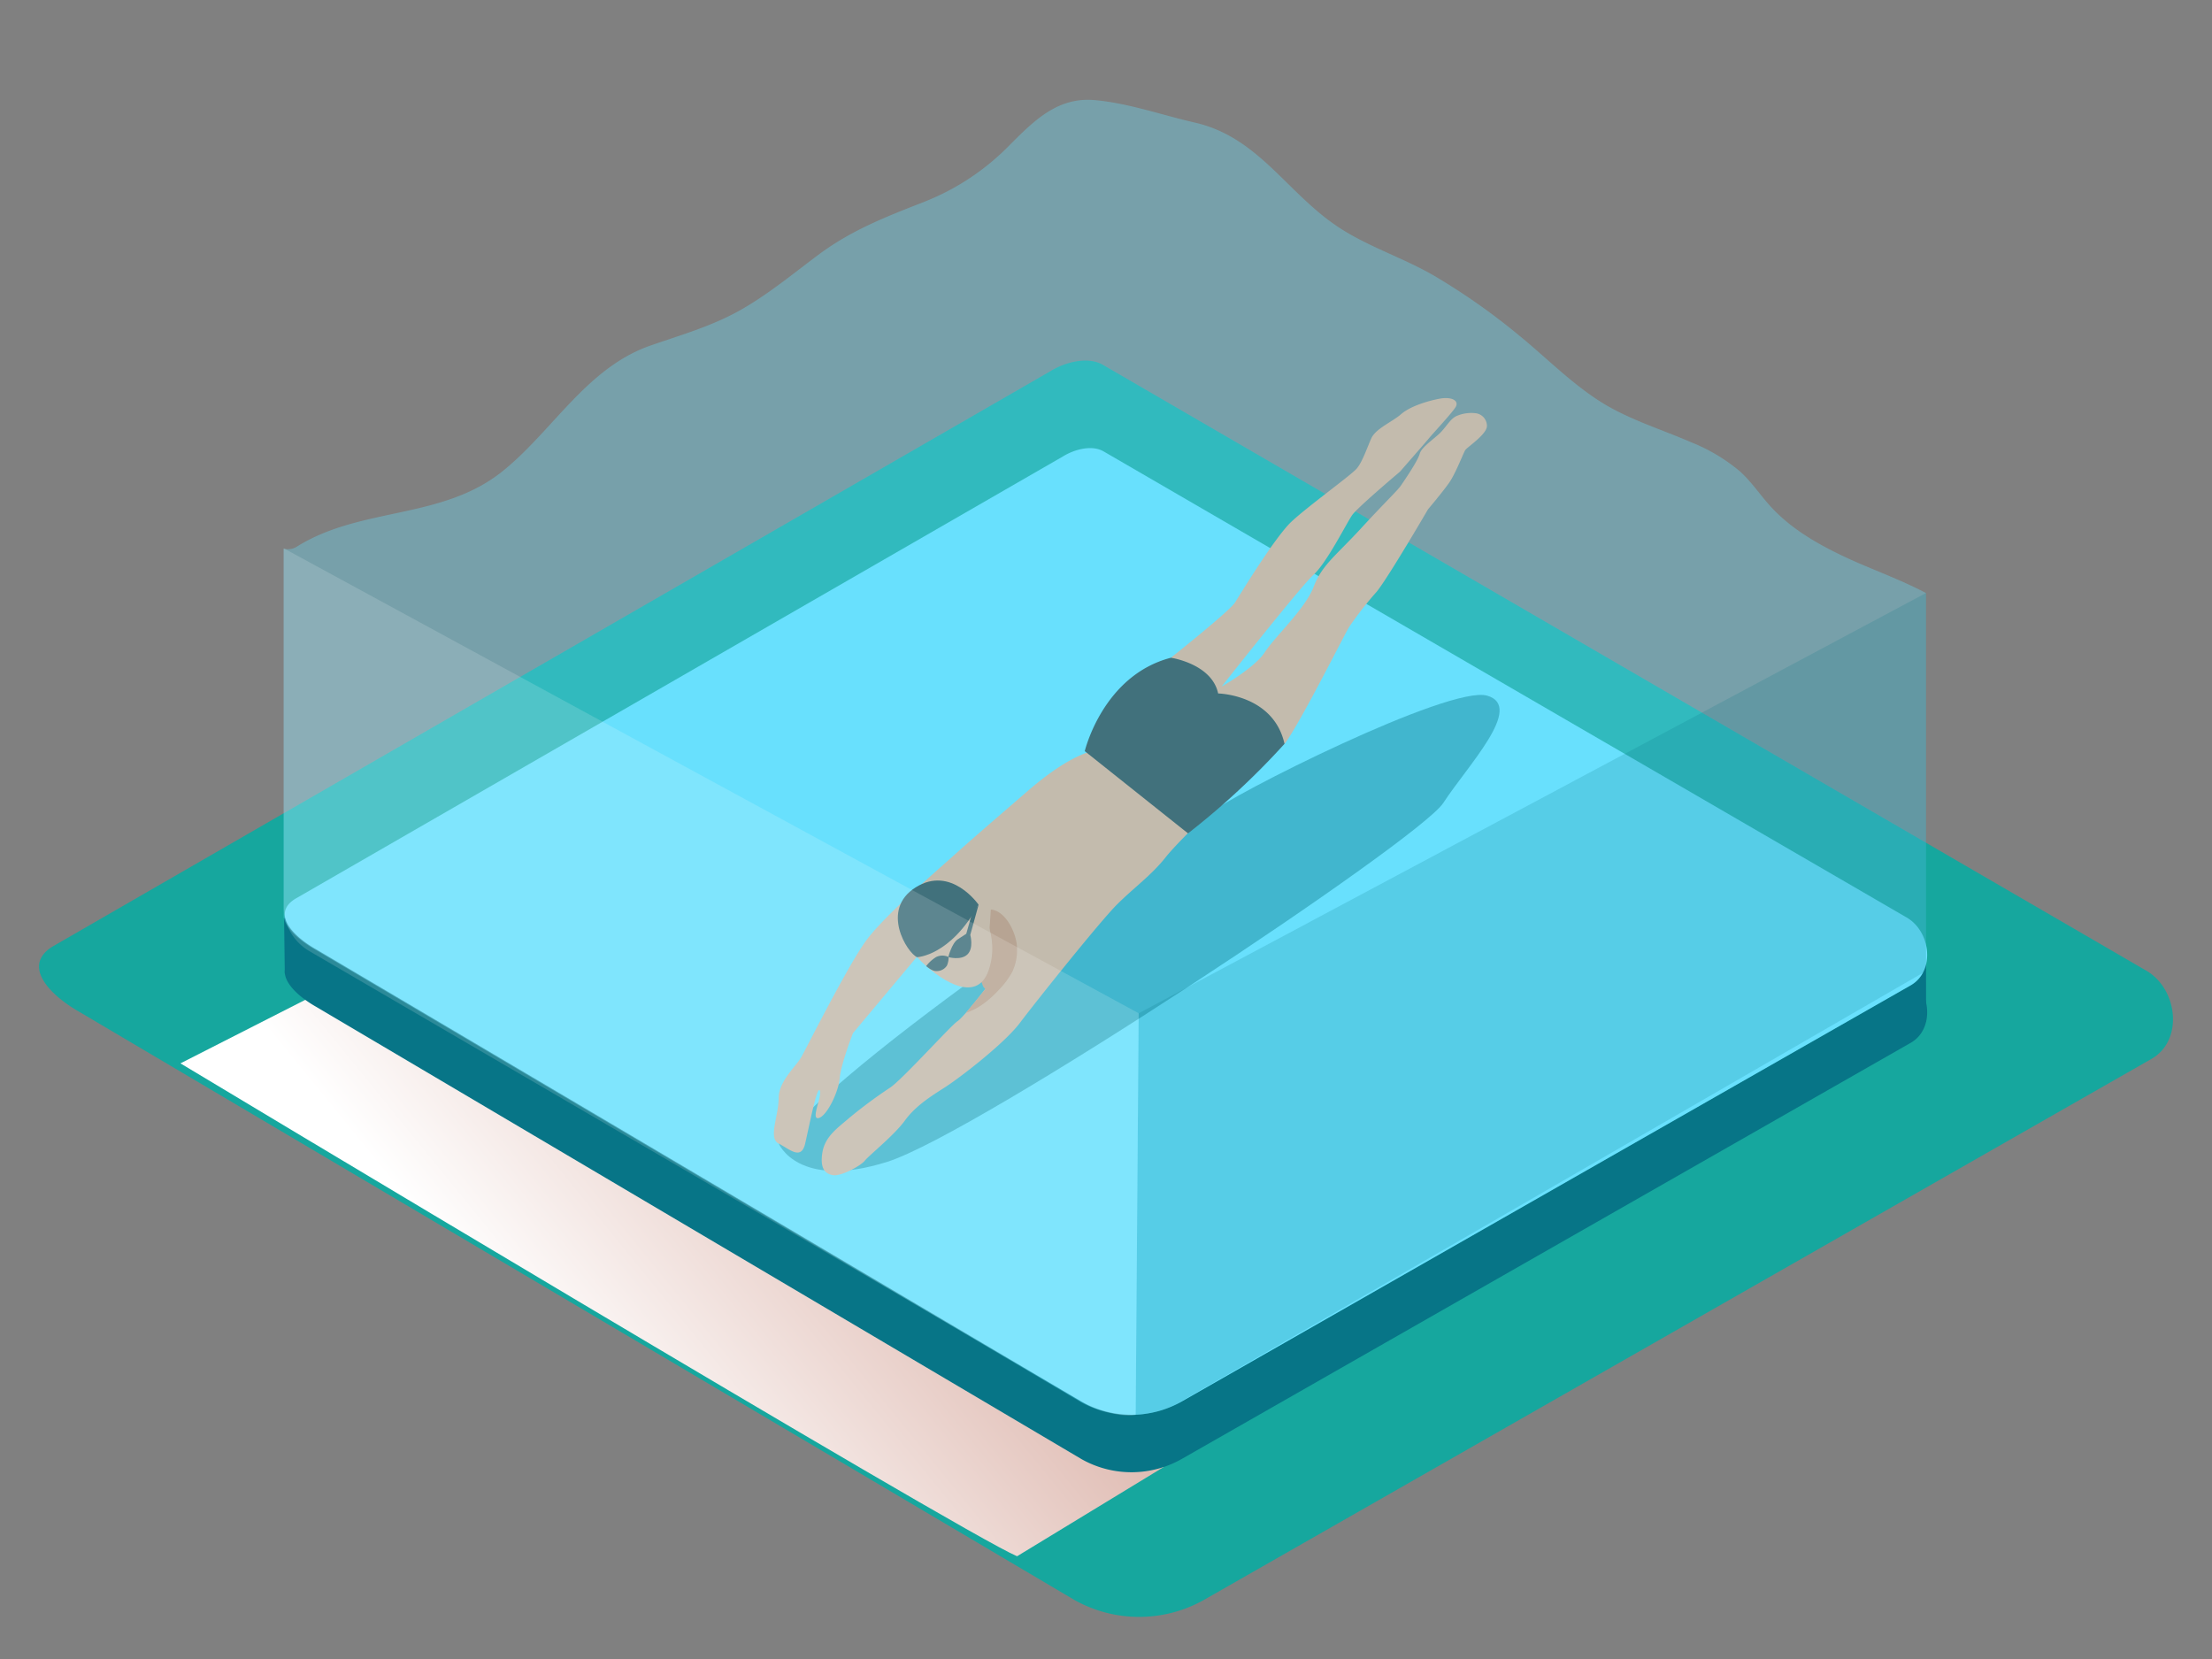 <svg xmlns="http://www.w3.org/2000/svg" xmlns:xlink="http://www.w3.org/1999/xlink" viewBox="0 0 400 300"><rect x="0" y="0" width="400" height="300" fill="#808080" stroke="none"/><defs><linearGradient id="linear-gradient" x1="177.97" y1="182.84" x2="98.27" y2="247.72" gradientUnits="userSpaceOnUse"><stop offset="0" stop-color="#d4a397"/><stop offset="1" stop-color="#fff"/></linearGradient></defs><title>PP</title><g style="isolation:isolate"><g id="Layer_2" data-name="Layer 2"><path d="M194.28,289.32,14.56,183.1c-5.72-3.21-10.63-8.49-5.05-11.94l180.37-104c2.71-1.68,6.82-2.78,9.57-1.18L388.11,175.52c5.72,3.32,6.75,12.6,1,15.93L218,289.15A23.9,23.9,0,0,1,194.28,289.32Z" fill="#16a79e"/><path d="M64.85,175.89l-32.22,16.4s141.3,84.93,151.29,89.13l26.52-16.14" fill="url(#linear-gradient)" style="mix-blend-mode:multiply"/><polyline points="51.37 165.99 51.5 176.03 348.3 184.74 348.29 172.29" fill="#077587"/><path d="M195.6,263.87,57.27,182.12c-4.4-2.47-8.18-6.53-3.89-9.19l138.83-80c2.08-1.29,5.25-2.14,7.36-.91l145.2,84.27c4.41,2.56,5.19,9.7.79,12.26l-131.73,75.2A18.39,18.39,0,0,1,195.6,263.87Z" fill="#077587"/><path d="M195.6,253.48,57.27,171.73c-4.4-2.47-8.18-6.53-3.89-9.19l138.83-80c2.08-1.29,5.25-2.14,7.36-.91l145.2,84.27c4.41,2.56,5.19,9.7.79,12.26l-131.73,75.2A18.39,18.39,0,0,1,195.6,253.48Z" fill="#68e1fd"/><path d="M140.82,206.79s3.45,8.43,19.67,3.29S256.63,151.92,261,145.19s14.7-17.41,7.94-19.39-46.73,18.12-50.27,21.36S155.57,188.46,140.82,206.79Z" fill="#1f90a3" opacity="0.79"/><path d="M198.2,135.6c-3.82.89-8,3.72-12,7.13-5.28,4.56-10.86,9.36-13.5,11.76s-12.71,11-16.07,15.59-10.79,19.43-11.75,21.11-4.08,4.32-4.08,7.44-1.92,7.2,0,8.16,4.08,3.12,4.8,0,2.16-10.56,2.64-9.6-1.68,5.28-.24,5,3.6-4.56,3.84-7.2,2.4-8.16,2.4-8.16l14.87-17.75,9.36,9.36s-4.21,5.52-5.34,6.24-10,10.56-12.17,12a85.23,85.23,0,0,0-7.44,5.52c-1.92,1.68-4.32,3.25-4.8,6.18s.48,3.89,1.92,4.13,5-1.68,5.76-2.64,5.28-4.56,7.2-7.2,4.56-4.32,7.2-6,10.79-7.92,13.67-11.75,14.39-18.23,17.51-21.35,6.24-5.28,8.88-8.64c.79-1,2.4-2.7,4.24-4.56C211,144.12,204.7,139.43,198.2,135.6Z" fill="#f3a984"/><path d="M179.18,164.47l-1,14.4s-4.16,5.07-3.47,4.27c.07-.09,2.61-.54,5.95-4.18a15.08,15.08,0,0,0,2.38-3.19,9,9,0,0,0,.87-4.06C184,169.13,182,164.71,179.18,164.47Z" fill="#e0855c"/><path d="M180.22,177.37a9.07,9.07,0,0,0-.63-1.45,1.33,1.33,0,0,0-1.81-.47,1.35,1.35,0,0,0-.47,1.81l.15.29a1,1,0,0,0,.1.22h0l.11.31a1.32,1.32,0,0,0,2.55-.7Z" fill="#e0855c"/><path d="M176.94,163.59s4.06,5.51,1.83,11.89-9.3,1.45-12.94-2.39" fill="#f3a984"/><path d="M171.48,173.07s.62-2.49,1.71-3.21,1.54-1,1.54-1l1-3.54,1.24-1.75-1.51,5.49s.67,2.41-.53,3.54S171.48,173.07,171.48,173.07Z" fill="#2e383a"/><path d="M167.48,174.7s1.08.93,1.76.9a2.19,2.19,0,0,0,2-1,3.85,3.85,0,0,0,.3-1.54,2.57,2.57,0,0,0-2.25,0A6.57,6.57,0,0,0,167.48,174.7Z" fill="#2e383a"/><path d="M165.84,173.09s6-.19,11.11-9.5c0,0-4.94-7.18-11.38-3.12S164.06,172.33,165.84,173.09Z" fill="#2e383a"/><path d="M211.73,118.94s10.61-8.41,11.61-10,7.21-11.81,10.21-14.62,10.81-8.41,11.81-9.61,1.8-3.6,2.6-5.41,3.8-3,5.41-4.41,4.81-2.4,7-2.8,3.6.4,2.8,1.6-3.8,4.41-4.81,5.61-5.21,6-5.21,6-7.61,6.41-8.61,7.81-4.58,8.61-7,10.81-16.63,20.23-16.63,20.23,6-3.4,7.81-6.21,7.3-7.82,8.82-11.81,4-5.61,8.6-10.61,6.6-6.82,7.26-7.81,3-4.39,3.33-5.65,2.83-2.83,3.91-4,1.67-2.33,2.75-2.83a6.71,6.71,0,0,1,3.49-.5,2.31,2.31,0,0,1,2,2.41c-.17,1.5-3.58,3.74-3.91,4.24s-1.75,4.24-2.91,5.9-3.83,4.82-3.83,4.82S251,104.5,248.95,107a63.41,63.41,0,0,0-5,6.4c-1,1.66-8.65,17-11.64,21.12Z" fill="#f3a984"/><path d="M196.16,135.83s3.26-13.69,15.58-16.89c0,0,7.4,1.08,8.54,6.46,0,0,10,.17,12,9.11a137.94,137.94,0,0,1-17.45,16.19Z" fill="#2e383a"/><path d="M333.89,100.84c-4.7-2.19-9.35-4.8-13-8.51-2.25-2.26-3.91-5-6.31-7.14A32.28,32.28,0,0,0,305.88,80c-5.32-2.31-10.9-4-15.88-7-5.62-3.43-10.33-8.3-15.42-12.44A118.37,118.37,0,0,0,259.3,49.84c-5.53-3.21-11.81-5.19-17.14-8.68-9.46-6.2-14.51-16.35-26.12-19-6-1.37-12-3.52-18.1-4.06-6.64-.58-10.88,3.65-15.23,8a44.2,44.2,0,0,1-15.39,10.32c-7,2.75-13.24,5.11-19.38,9.69-4.45,3.33-8.76,6.89-13.58,9.69-5.34,3.11-11,4.69-16.8,6.71-11.41,4-17.5,15.22-26.48,22.54-11,9-25.66,6.51-37.32,13.75a3,3,0,0,1-2.47.41V166l.07,0c.44,2.06,3,4.23,5.71,5.77l138.33,81.75a18.39,18.39,0,0,0,18.23-.13l131.73-75.2a6.21,6.21,0,0,0,2.92-5.89V107.24C343.58,104.76,338.36,102.92,333.89,100.84Z" fill="#68e1fd" opacity="0.34"/><path d="M205.37,255.83l.54-72.6,142.38-76v68.36L213.64,253.38A14.12,14.12,0,0,1,205.37,255.83Z" fill="#077587" opacity="0.18"/><path d="M205.91,183.23,51.3,99.15v64.74A9.36,9.36,0,0,0,55.95,172l140.91,82.18c2.56,1.19,6.72,2.2,8.51,1.68Z" fill="#fff" opacity="0.15"/></g></g></svg>